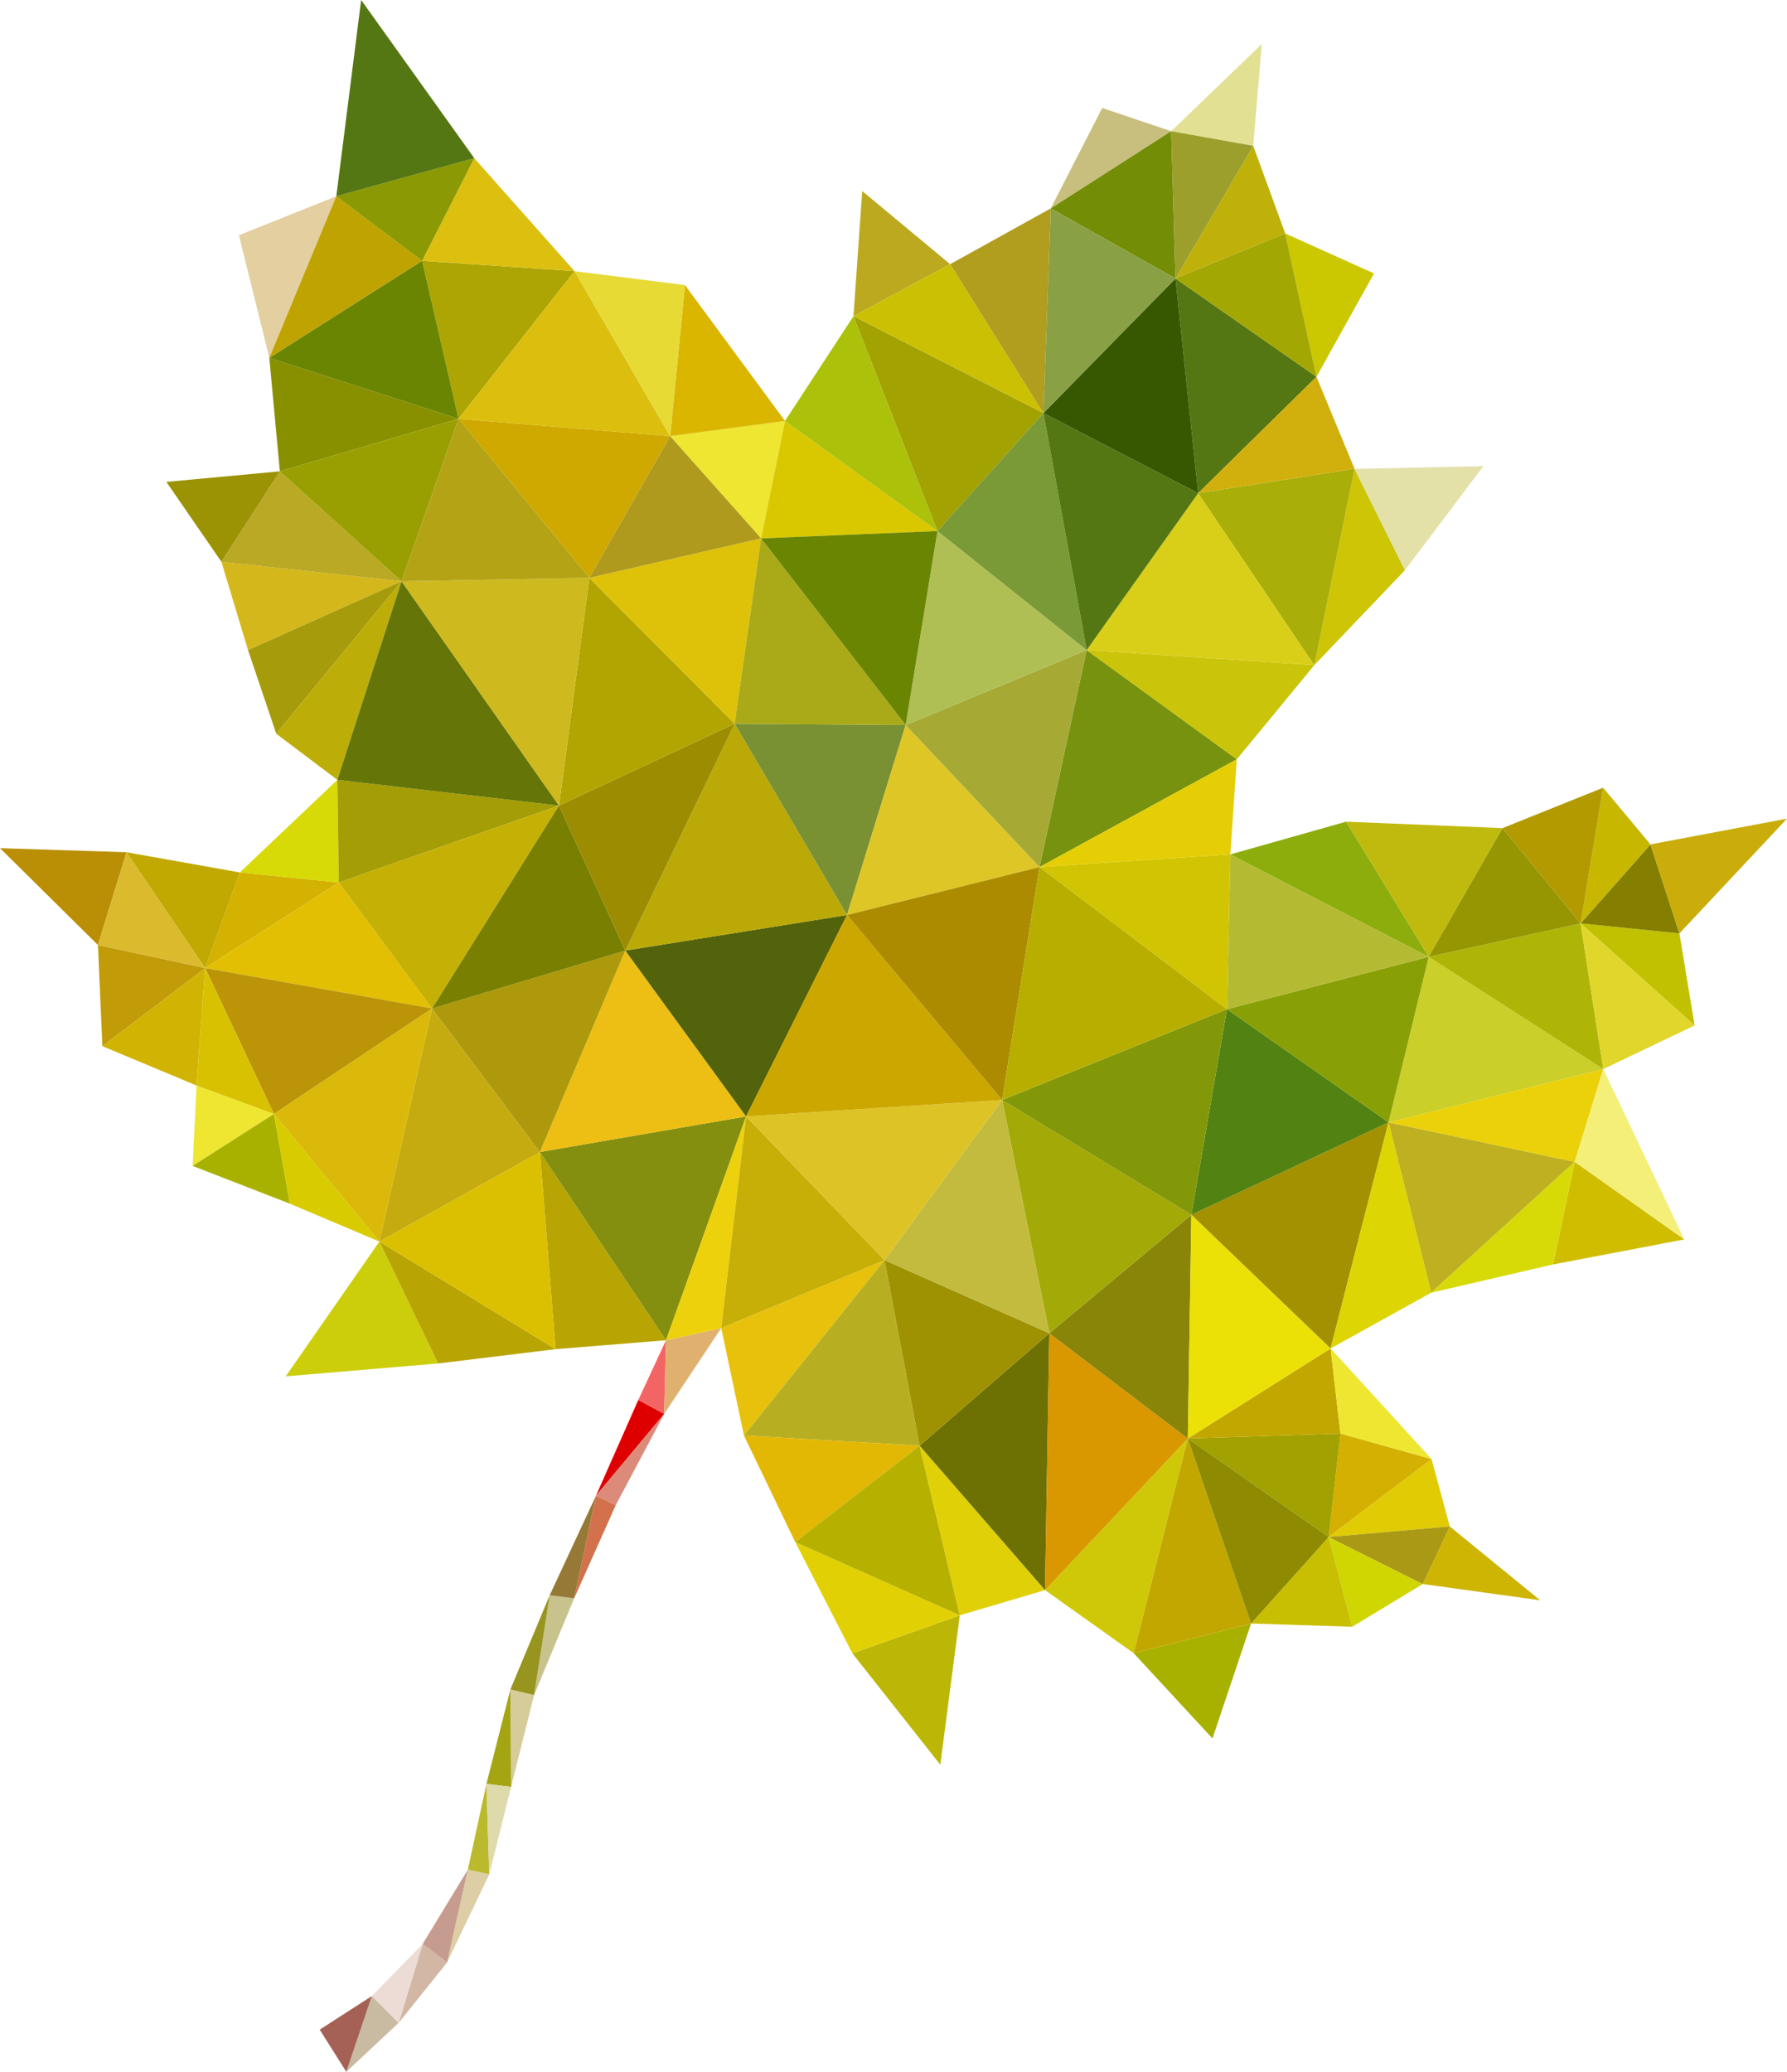 <?xml version="1.0" encoding="utf-8"?>
<!-- Generator: Adobe Illustrator 24.1.0, SVG Export Plug-In . SVG Version: 6.00 Build 0)  -->
<svg version="1.1" baseProfile="tiny" id="图层_1"
	 xmlns="http://www.w3.org/2000/svg" xmlns:xlink="http://www.w3.org/1999/xlink" x="0px" y="0px" viewBox="0 0 1000 1159.1"
	 xml:space="preserve">
<g>
	<g>
		<polygon fill="#D6CC99" points="286,999.7 298.9,948.3 285.6,945.2 		"/>
		<polygon fill="#C9BBA1" points="193.8,1159.1 223.1,1131.7 208.1,1116.7 		"/>
		<polygon fill="#A56156" points="178.9,1135.5 193.8,1159.1 208.1,1116.7 		"/>
		<polygon fill="#D2B7A4" points="223.1,1131.7 250.2,1097.9 236.5,1087.6 		"/>
		<polygon fill="#EDDCD5" points="208.1,1116.7 223.1,1131.7 236.5,1087.6 		"/>
		<polygon fill="#DDCEA5" points="250.2,1097.9 273.8,1048.6 261.8,1046 		"/>
		<polygon fill="#A5A513" points="272.2,998 286,999.7 285.6,945.2 		"/>
		<polygon fill="#C69C8F" points="236.5,1087.6 250.2,1097.9 261.8,1046 		"/>
		<polygon fill="#BBBA2E" points="261.8,1046 273.8,1048.6 272.2,998 		"/>
		<polygon fill="#DEDAAB" points="273.8,1048.6 286,999.7 272.2,998 		"/>
		<polygon fill="#C8C38C" points="298.9,948.3 321.3,894.2 307.6,892.5 		"/>
		<polygon fill="#97941F" points="285.6,945.2 298.9,948.3 307.6,892.5 		"/>
		<polygon fill="#D3714C" points="321.3,894.2 344.6,842 333.5,836.8 		"/>
		<polygon fill="#967936" points="307.6,892.5 321.3,894.2 333.5,836.8 		"/>
		<polygon fill="#DE0000" points="333.5,836.8 371.7,791 357.2,783.2 		"/>
		<polygon fill="#DC8B7A" points="344.6,842 371.7,791 333.5,836.8 		"/>
		<polygon fill="#EEE630" points="110,607.3 107.8,652.3 153.3,623.2 		"/>
		<polygon fill="#F36564" points="357.2,783.2 371.7,791 372.7,749.8 		"/>
		<polygon fill="#CCCE0B" points="159.9,770 245.2,762.8 212.3,694.6 		"/>
		<polygon fill="#B8A403" points="245.2,762.8 310.9,754.8 212.3,694.6 		"/>
		<polygon fill="#E0B16E" points="371.7,791 403.6,743 372.7,749.8 		"/>
		<polygon fill="#C19B08" points="54.8,528.7 57.3,585.3 114.8,541.6 		"/>
		<polygon fill="#D3B201" points="189.6,493.7 134.2,488.1 114.8,541.6 		"/>
		<polygon fill="#A9B100" points="107.8,652.3 162.2,673.4 153.3,623.2 		"/>
		<polygon fill="#E2BF03" points="114.8,541.6 241.8,564.2 189.6,493.7 		"/>
		<polygon fill="#D8CB00" points="162.2,673.4 212.3,694.6 153.3,623.2 		"/>
		<polygon fill="#BB9408" points="153.3,623.2 241.8,564.2 114.8,541.6 		"/>
		<polygon fill="#D1B303" points="57.3,585.3 110,607.3 114.8,541.6 		"/>
		<polygon fill="#B8A403" points="310.9,754.8 372.7,749.8 302.1,644.5 		"/>
		<polygon fill="#DBC001" points="212.3,694.6 310.9,754.8 302.1,644.5 		"/>
		<polygon fill="#C5AB10" points="241.8,564.2 212.3,694.6 302.1,644.5 		"/>
		<polygon fill="#848F0F" points="302.1,644.5 372.7,749.8 417.5,624.6 		"/>
		<polygon fill="#D8C101" points="114.8,541.6 110,607.3 153.3,623.2 		"/>
		<polygon fill="#EDD10C" points="372.7,749.8 403.6,743 417.5,624.6 		"/>
		<polygon fill="#DAB90A" points="153.3,623.2 212.3,694.6 241.8,564.2 		"/>
		<polygon fill="#BA8F05" points="0,474.5 54.8,528.7 70.8,476.8 		"/>
		<polygon fill="#DBBA2E" points="70.8,476.8 54.8,528.7 114.8,541.6 		"/>
		<polygon fill="#D7DA07" points="188.8,436.3 134.2,488.1 189.6,493.7 		"/>
		<polygon fill="#C1A901" points="134.2,488.1 70.8,476.8 114.8,541.6 		"/>
		<polygon fill="#EDBF14" points="302.1,644.5 417.5,624.6 349.9,531.8 		"/>
		<polygon fill="#AD990B" points="241.8,564.2 302.1,644.5 349.9,531.8 		"/>
		<polygon fill="#53630B" points="349.9,531.8 417.5,624.6 474,511.9 		"/>
		<polygon fill="#A49D06" points="312.8,450.7 188.8,436.3 189.6,493.7 		"/>
		<polygon fill="#C5B005" points="189.6,493.7 241.8,564.2 312.8,450.7 		"/>
		<polygon fill="#797F00" points="312.8,450.7 241.8,564.2 349.9,531.8 		"/>
	</g>
	<g>
		<polygon fill="#E2E093" points="706.1,24.6 655.4,73.4 701.3,81.6 		"/>
		<polygon fill="#BFB10A" points="719.2,130.6 701.3,81.6 657.8,155.8 		"/>
		<polygon fill="#C8BF7E" points="616.8,60.4 588,116.6 655.4,73.4 		"/>
		<polygon fill="#77920F" points="581.7,485.1 692.1,424.8 608.1,363.7 		"/>
		<polygon fill="#D4B71B" points="123.9,314.3 138.8,363.7 224.7,325.2 		"/>
		<polygon fill="#ACA504" points="256.6,234.3 321.5,151.7 236.2,145.9 		"/>
		<polygon fill="#BBA907" points="349.9,531.8 474,511.9 411.1,404.9 		"/>
		<polygon fill="#9B8C02" points="411.1,404.9 312.8,450.7 349.9,531.8 		"/>
		<polygon fill="#A69B0B" points="138.8,363.7 154.6,410.5 224.7,325.2 		"/>
		<polygon fill="#BCAD08" points="154.6,410.5 188.8,436.3 224.7,325.2 		"/>
		<polygon fill="#657508" points="224.7,325.2 188.8,436.3 312.8,450.7 		"/>
		<polygon fill="#CAC40A" points="692.1,424.8 735.5,372.1 608.1,363.7 		"/>
		<polygon fill="#799133" points="411.1,404.9 474,511.9 506.8,405.6 		"/>
		<polygon fill="#738D06" points="655.4,73.4 588,116.6 657.8,155.8 		"/>
		<polygon fill="#889000" points="150.7,200.2 156.6,263.7 256.6,234.3 		"/>
		<polygon fill="#DEC626" points="474,511.9 581.7,485.1 506.8,405.6 		"/>
		<polygon fill="#B2A502" points="329.8,323.3 312.8,450.7 411.1,404.9 		"/>
		<polygon fill="#CEB91E" points="224.7,325.2 312.8,450.7 329.8,323.3 		"/>
		<polygon fill="#DEC209" points="411.1,404.9 425.9,301.2 329.8,323.3 		"/>
		<polygon fill="#B9A924" points="156.6,263.7 123.9,314.3 224.7,325.2 		"/>
		<polygon fill="#9B9304" points="93.1,269.6 123.9,314.3 156.6,263.7 		"/>
		<polygon fill="#A6AA35" points="581.7,485.1 608.1,363.7 506.8,405.6 		"/>
		<polygon fill="#999F00" points="256.6,234.3 156.6,263.7 224.7,325.2 		"/>
		<polygon fill="#CFA900" points="375,244 256.6,234.3 329.8,323.3 		"/>
		<polygon fill="#BCA920" points="482.5,106.9 477.6,176.9 531.7,147.8 		"/>
		<polygon fill="#AAAA18" points="506.8,405.6 425.9,301.2 411.1,404.9 		"/>
		<polygon fill="#EEE630" points="425.9,301.2 439.3,235.5 375,244 		"/>
		<polygon fill="#D9C800" points="524.6,297.1 439.3,235.5 425.9,301.2 		"/>
		<polygon fill="#B4A315" points="256.6,234.3 224.7,325.2 329.8,323.3 		"/>
		<polygon fill="#6A8502" points="236.2,145.9 150.7,200.2 256.6,234.3 		"/>
		<polygon fill="#9C9F2C" points="701.3,81.6 655.4,73.4 657.8,155.8 		"/>
		<polygon fill="#AFBF54" points="608.1,363.7 524.6,297.1 506.8,405.6 		"/>
		<polygon fill="#6A8502" points="524.6,297.1 425.9,301.2 506.8,405.6 		"/>
		<polygon fill="#AF9A1E" points="425.9,301.2 375,244 329.8,323.3 		"/>
		<polygon fill="#557713" points="670.5,275.9 736.7,210.8 657.8,155.8 		"/>
		<polygon fill="#DDBF0F" points="321.5,151.7 265.4,88.5 236.2,145.9 		"/>
		<polygon fill="#D9CF18" points="608.1,363.7 735.5,372.1 670.5,275.9 		"/>
		<polygon fill="#DCBE0E" points="375,244 321.5,151.7 256.6,234.3 		"/>
		<polygon fill="#E4CFA1" points="133.7,131.6 150.7,200.2 188.2,109.8 		"/>
		<polygon fill="#BFA300" points="188.2,109.8 150.7,200.2 236.2,145.9 		"/>
		<polygon fill="#8B9904" points="265.4,88.5 188.2,109.8 236.2,145.9 		"/>
		<polygon fill="#A2A202" points="583.9,231.1 477.6,176.9 524.6,297.1 		"/>
		<polygon fill="#7A9937" points="583.9,231.1 524.6,297.1 608.1,363.7 		"/>
		<polygon fill="#557713" points="670.5,275.9 583.9,231.1 608.1,363.7 		"/>
		<polygon fill="#ABC10A" points="477.6,176.9 439.3,235.5 524.6,297.1 		"/>
		<polygon fill="#DAB600" points="439.3,235.5 383.3,159.5 375,244 		"/>
		<polygon fill="#E7DA35" points="383.3,159.5 321.5,151.7 375,244 		"/>
		<polygon fill="#375701" points="657.8,155.8 583.9,231.1 670.5,275.9 		"/>
		<polygon fill="#CEC506" points="786.2,319 758,262.3 735.5,372.1 		"/>
		<polygon fill="#A9AE09" points="735.5,372.1 758,262.3 670.5,275.9 		"/>
		<polygon fill="#E3E1A8" points="830.1,260.8 758,262.3 786.2,319 		"/>
		<polygon fill="#D1B00D" points="758,262.3 736.7,210.8 670.5,275.9 		"/>
		<polygon fill="#CBC004" points="531.7,147.8 477.6,176.9 583.9,231.1 		"/>
		<polygon fill="#CBC801" points="768.9,153 719.2,130.6 736.7,210.8 		"/>
		<polygon fill="#A3A704" points="736.7,210.8 719.2,130.6 657.8,155.8 		"/>
		<polygon fill="#557713" points="202.1,0 188.2,109.8 265.4,88.5 		"/>
		<polygon fill="#89A044" points="657.8,155.8 588,116.6 583.9,231.1 		"/>
		<polygon fill="#B19D1E" points="588,116.6 531.7,147.8 583.9,231.1 		"/>
	</g>
	<g>
		<polygon fill="#A9B100" points="678.5,972.6 700.1,908.3 634.4,924.9 		"/>
		<polygon fill="#BCB706" points="526.2,987.3 537.1,903.7 477,925 		"/>
		<polygon fill="#E1D004" points="477,925 537.1,903.7 445,862.7 		"/>
		<polygon fill="#E8C10C" points="403.6,743 416.3,803.1 495,705 		"/>
		<polygon fill="#B7AF21" points="495,705 416.3,803.1 514.6,808.8 		"/>
		<polygon fill="#D0D602" points="756.7,910.1 796.2,886.2 743.5,859.9 		"/>
		<polygon fill="#E2B804" points="416.3,803.1 445,862.7 514.6,808.8 		"/>
		<polygon fill="#B6B100" points="445,862.7 537.1,903.7 514.6,808.8 		"/>
		<polygon fill="#E0D007" points="537.1,903.7 584.8,889.6 514.6,808.8 		"/>
		<polygon fill="#D3B002" points="743.5,859.9 801.1,816.3 750.1,802 		"/>
		<polygon fill="#C8BF02" points="700.1,908.3 756.7,910.1 743.5,859.9 		"/>
		<polygon fill="#E0CB05" points="811.3,854 801.1,816.3 743.5,859.9 		"/>
		<polygon fill="#CEB503" points="861.9,895.3 811.3,854 796.2,886.2 		"/>
		<polygon fill="#AA9915" points="796.2,886.2 811.3,854 743.5,859.9 		"/>
		<polygon fill="#CFC808" points="584.8,889.6 634.4,924.9 664.7,804.8 		"/>
		<polygon fill="#C2A700" points="634.4,924.9 700.1,908.3 664.7,804.8 		"/>
		<polygon fill="#A1A101" points="750.1,802 664.7,804.8 743.5,859.9 		"/>
		<polygon fill="#8E8A02" points="664.7,804.8 700.1,908.3 743.5,859.9 		"/>
		<polygon fill="#C2A700" points="750.1,802 744.6,754.4 664.7,804.8 		"/>
		<polygon fill="#6D7103" points="514.6,808.8 584.8,889.6 587.2,745.9 		"/>
		<polygon fill="#D99700" points="587.2,745.9 584.8,889.6 664.7,804.8 		"/>
		<polygon fill="#D0BD00" points="869.1,707.4 942.5,693.4 881.2,650 		"/>
		<polygon fill="#EEE630" points="801.1,816.3 744.6,754.4 750.1,802 		"/>
		<polygon fill="#9E9202" points="514.6,808.8 587.2,745.9 495,705 		"/>
		<polygon fill="#BFB021" points="777,627.9 800.9,723.2 881.2,650 		"/>
		<polygon fill="#C7AF07" points="417.5,624.6 403.6,743 495,705 		"/>
		<polygon fill="#898509" points="664.7,804.8 666.7,679.6 587.2,745.9 		"/>
		<polygon fill="#EBE106" points="664.7,804.8 744.6,754.4 666.7,679.6 		"/>
		<polygon fill="#D7DA07" points="800.9,723.2 869.1,707.4 881.2,650 		"/>
		<polygon fill="#A3A907" points="587.2,745.9 666.7,679.6 560.8,615.4 		"/>
		<polygon fill="#C2BB3E" points="495,705 587.2,745.9 560.8,615.4 		"/>
		<polygon fill="#DDC326" points="417.5,624.6 495,705 560.8,615.4 		"/>
		<polygon fill="#EBD10A" points="881.2,650 897.2,598.1 777,627.9 		"/>
		<polygon fill="#A39101" points="666.7,679.6 744.6,754.4 777,627.9 		"/>
		<polygon fill="#DDD504" points="744.6,754.4 800.9,723.2 777,627.9 		"/>
		<polygon fill="#528212" points="666.7,679.6 777,627.9 686.6,564.6 		"/>
		<polygon fill="#829809" points="560.8,615.4 666.7,679.6 686.6,564.6 		"/>
		<polygon fill="#CCA700" points="474,511.9 417.5,624.6 560.8,615.4 		"/>
		<polygon fill="#F4EF78" points="942.5,693.4 897.2,598.1 881.2,650 		"/>
		<polygon fill="#C1C102" points="948.3,573.7 939.8,522.2 884.5,516.6 		"/>
		<polygon fill="#CACF29" points="777,627.9 897.2,598.1 799.5,535.3 		"/>
		<polygon fill="#AD8B00" points="560.8,615.4 581.7,485.1 474,511.9 		"/>
		<polygon fill="#B7AE00" points="686.6,564.6 581.7,485.1 560.8,615.4 		"/>
		<polygon fill="#889F06" points="777,627.9 799.5,535.3 686.6,564.6 		"/>
		<polygon fill="#B4BB32" points="799.5,535.3 688.5,478 686.6,564.6 		"/>
		<polygon fill="#D1C403" points="686.6,564.6 688.5,478 581.7,485.1 		"/>
		<polygon fill="#AEB507" points="799.5,535.3 897.2,598.1 884.5,516.6 		"/>
		<polygon fill="#E1D62B" points="884.5,516.6 897.2,598.1 948.3,573.7 		"/>
		<polygon fill="#847F00" points="939.8,522.2 923.6,472.4 884.5,516.6 		"/>
		<polygon fill="#8DAD0C" points="753.3,459.7 688.5,478 799.5,535.3 		"/>
		<polygon fill="#E5CE06" points="688.5,478 692.1,424.8 581.7,485.1 		"/>
		<polygon fill="#C0BA0E" points="840.8,463.3 753.3,459.7 799.5,535.3 		"/>
		<polygon fill="#C7B700" points="923.6,472.4 897.1,440.7 884.5,516.6 		"/>
		<polygon fill="#969602" points="884.5,516.6 840.8,463.3 799.5,535.3 		"/>
		<polygon fill="#B39A00" points="897.1,440.7 840.8,463.3 884.5,516.6 		"/>
		<polygon fill="#CAAD0B" points="1000,458 923.6,472.4 939.8,522.2 		"/>
	</g>
</g>
</svg>
